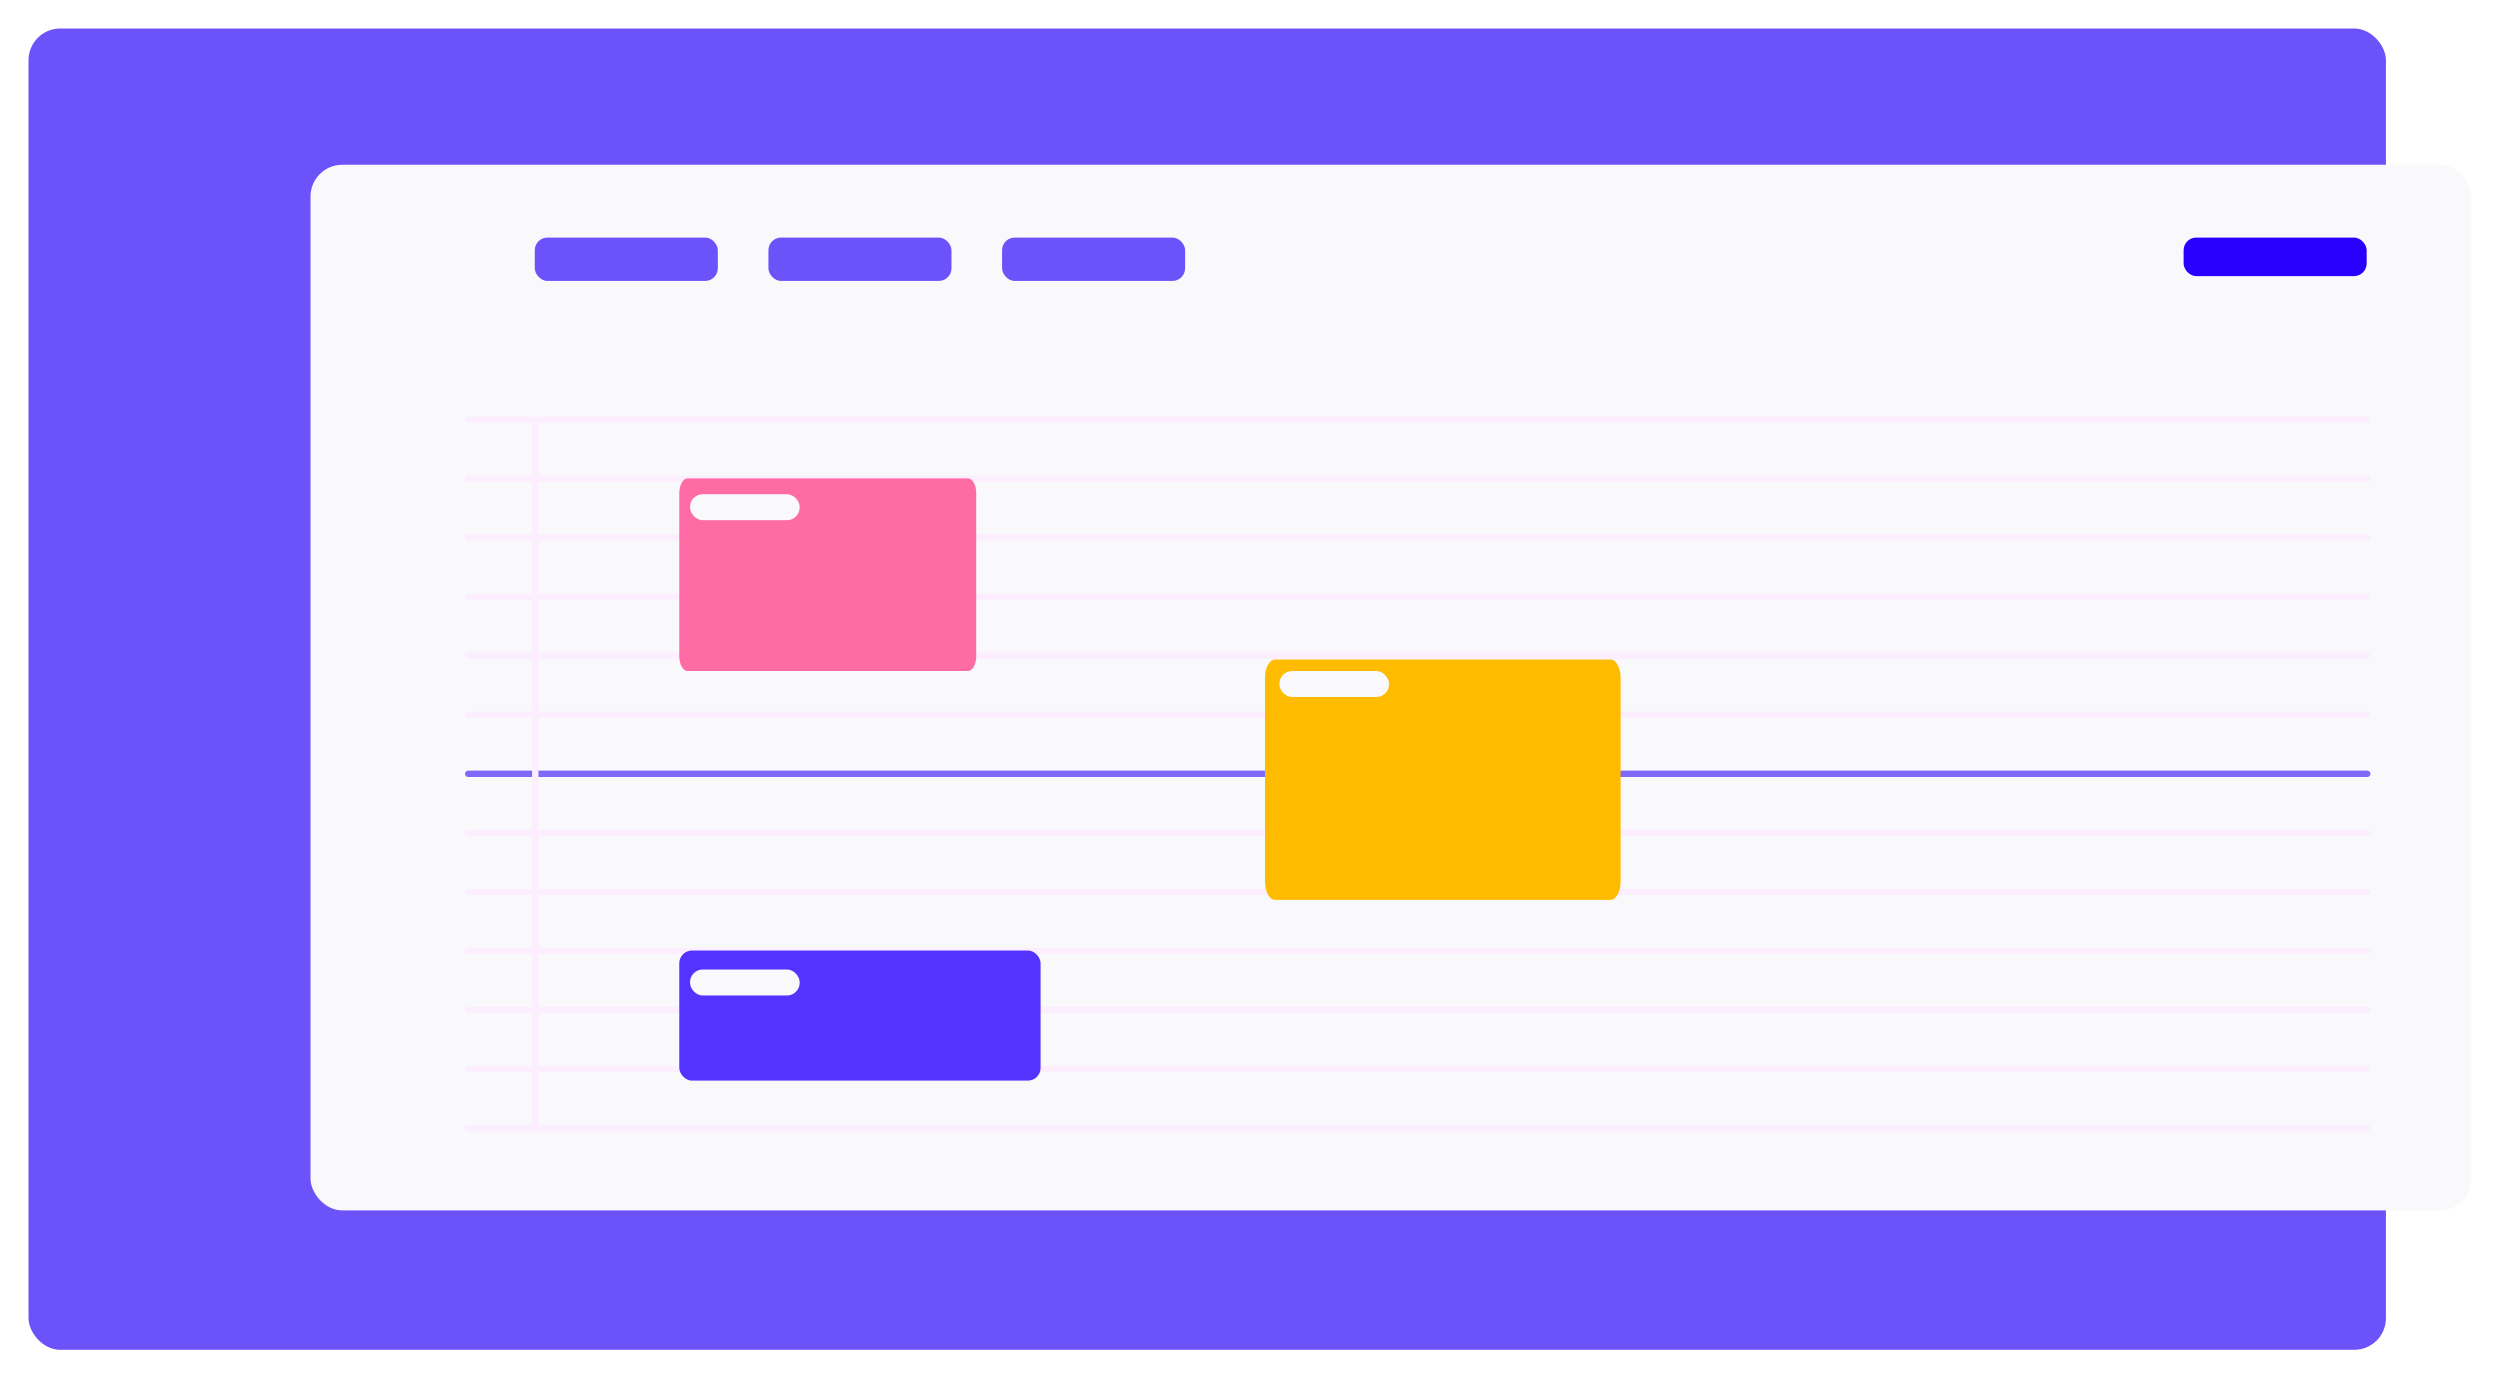 <svg xmlns="http://www.w3.org/2000/svg" xmlns:xlink="http://www.w3.org/1999/xlink" width="789" height="435" viewBox="0 0 789 435">
  <defs>
    <filter id="Rectangle_908" x="0" y="0" width="762" height="435" filterUnits="userSpaceOnUse">
      <feOffset dy="3" input="SourceAlpha"/>
      <feGaussianBlur stdDeviation="3" result="blur"/>
      <feFlood flood-opacity="0.161"/>
      <feComposite operator="in" in2="blur"/>
      <feComposite in="SourceGraphic"/>
    </filter>
    <filter id="Rectangle_1087" x="89" y="43" width="700" height="348" filterUnits="userSpaceOnUse">
      <feOffset dy="3" input="SourceAlpha"/>
      <feGaussianBlur stdDeviation="3" result="blur-2"/>
      <feFlood flood-opacity="0.161"/>
      <feComposite operator="in" in2="blur-2"/>
      <feComposite in="SourceGraphic"/>
    </filter>
    <filter id="Rectangle_481" x="680.145" y="65.977" width="75.774" height="30.162" filterUnits="userSpaceOnUse">
      <feOffset dy="3" input="SourceAlpha"/>
      <feGaussianBlur stdDeviation="3" result="blur-3"/>
      <feFlood flood-opacity="0.161"/>
      <feComposite operator="in" in2="blur-3"/>
      <feComposite in="SourceGraphic"/>
    </filter>
    <filter id="Rectangle_481-2" x="159.772" y="65.977" width="75.774" height="31.684" filterUnits="userSpaceOnUse">
      <feOffset dy="3" input="SourceAlpha"/>
      <feGaussianBlur stdDeviation="3" result="blur-4"/>
      <feFlood flood-opacity="0.161"/>
      <feComposite operator="in" in2="blur-4"/>
      <feComposite in="SourceGraphic"/>
    </filter>
    <filter id="Rectangle_481-3" x="233.512" y="65.977" width="75.774" height="31.684" filterUnits="userSpaceOnUse">
      <feOffset dy="3" input="SourceAlpha"/>
      <feGaussianBlur stdDeviation="3" result="blur-5"/>
      <feFlood flood-opacity="0.161"/>
      <feComposite operator="in" in2="blur-5"/>
      <feComposite in="SourceGraphic"/>
    </filter>
    <filter id="Rectangle_481-4" x="307.25" y="65.977" width="75.774" height="31.684" filterUnits="userSpaceOnUse">
      <feOffset dy="3" input="SourceAlpha"/>
      <feGaussianBlur stdDeviation="3" result="blur-6"/>
      <feFlood flood-opacity="0.161"/>
      <feComposite operator="in" in2="blur-6"/>
      <feComposite in="SourceGraphic"/>
    </filter>
    <filter id="Path_1610" x="390.228" y="199.162" width="130.243" height="93.834" filterUnits="userSpaceOnUse">
      <feOffset dy="3" input="SourceAlpha"/>
      <feGaussianBlur stdDeviation="3" result="blur-7"/>
      <feFlood flood-opacity="0.161"/>
      <feComposite operator="in" in2="blur-7"/>
      <feComposite in="SourceGraphic"/>
    </filter>
    <filter id="Path_1611" x="205.385" y="141.994" width="111.716" height="78.783" filterUnits="userSpaceOnUse">
      <feOffset dy="3" input="SourceAlpha"/>
      <feGaussianBlur stdDeviation="3" result="blur-8"/>
      <feFlood flood-opacity="0.161"/>
      <feComposite operator="in" in2="blur-8"/>
      <feComposite in="SourceGraphic"/>
    </filter>
    <filter id="Rectangle_539" x="205.385" y="290.992" width="132.028" height="59.051" filterUnits="userSpaceOnUse">
      <feOffset dy="3" input="SourceAlpha"/>
      <feGaussianBlur stdDeviation="3" result="blur-9"/>
      <feFlood flood-opacity="0.161"/>
      <feComposite operator="in" in2="blur-9"/>
      <feComposite in="SourceGraphic"/>
    </filter>
    <filter id="Rectangle_481-5" x="208.772" y="146.977" width="52.603" height="26.195" filterUnits="userSpaceOnUse">
      <feOffset dy="3" input="SourceAlpha"/>
      <feGaussianBlur stdDeviation="3" result="blur-10"/>
      <feFlood flood-opacity="0.161"/>
      <feComposite operator="in" in2="blur-10"/>
      <feComposite in="SourceGraphic"/>
    </filter>
    <filter id="Rectangle_481-6" x="208.772" y="296.977" width="52.603" height="26.195" filterUnits="userSpaceOnUse">
      <feOffset dy="3" input="SourceAlpha"/>
      <feGaussianBlur stdDeviation="3" result="blur-11"/>
      <feFlood flood-opacity="0.161"/>
      <feComposite operator="in" in2="blur-11"/>
      <feComposite in="SourceGraphic"/>
    </filter>
    <filter id="Rectangle_481-7" x="394.773" y="202.777" width="52.603" height="26.195" filterUnits="userSpaceOnUse">
      <feOffset dy="3" input="SourceAlpha"/>
      <feGaussianBlur stdDeviation="3" result="blur-12"/>
      <feFlood flood-opacity="0.161"/>
      <feComposite operator="in" in2="blur-12"/>
      <feComposite in="SourceGraphic"/>
    </filter>
  </defs>
  <g id="Homepage-Non_Profit_image" data-name="Homepage-Non Profit image" transform="translate(8457 -21724)">
    <g transform="matrix(1, 0, 0, 1, -8457, 21724)" filter="url(#Rectangle_908)">
      <rect id="Rectangle_908-2" data-name="Rectangle 908" width="744" height="417" rx="10" transform="translate(9 6)" fill="#6b52f9"/>
    </g>
    <g transform="matrix(1, 0, 0, 1, -8457, 21724)" filter="url(#Rectangle_1087)">
      <rect id="Rectangle_1087-2" data-name="Rectangle 1087" width="682" height="330" rx="10" transform="translate(98 49)" fill="#f9f9fb"/>
    </g>
    <g id="Group_1237" data-name="Group 1237" transform="translate(-8309.24 21795.977)">
      <g id="Group_792" data-name="Group 792" transform="translate(541.385 0)">
        <g transform="matrix(1, 0, 0, 1, -689.14, -71.98)" filter="url(#Rectangle_481)">
          <rect id="Rectangle_481-8" data-name="Rectangle 481" width="57.774" height="12.163" rx="4" transform="translate(689.14 71.98)" fill="#2900ff"/>
        </g>
      </g>
      <g id="Group_805" data-name="Group 805" transform="translate(21.013 0)">
        <g transform="matrix(1, 0, 0, 1, -168.77, -71.98)" filter="url(#Rectangle_481-2)">
          <rect id="Rectangle_481-9" data-name="Rectangle 481" width="57.774" height="13.683" rx="4" transform="translate(168.77 71.98)" fill="#6b52f9"/>
        </g>
      </g>
      <g id="Group_806" data-name="Group 806" transform="translate(94.752 0)">
        <g transform="matrix(1, 0, 0, 1, -242.51, -71.98)" filter="url(#Rectangle_481-3)">
          <rect id="Rectangle_481-10" data-name="Rectangle 481" width="57.774" height="13.683" rx="4" transform="translate(242.51 71.98)" fill="#6b52f9"/>
        </g>
      </g>
      <g id="Group_848" data-name="Group 848" transform="translate(168.491 0)">
        <g transform="matrix(1, 0, 0, 1, -316.25, -71.98)" filter="url(#Rectangle_481-4)">
          <rect id="Rectangle_481-11" data-name="Rectangle 481" width="57.774" height="13.683" rx="4" transform="translate(316.25 71.98)" fill="#6b52f9"/>
        </g>
      </g>
      <g id="Group_849" data-name="Group 849" transform="translate(0 60.426)">
        <line id="Line_77" data-name="Line 77" x2="599.355" fill="none" stroke="#fceeff" stroke-linecap="round" stroke-width="2"/>
        <line id="Line_77-2" data-name="Line 77" x2="599.355" transform="translate(0 18.635)" fill="none" stroke="#fceeff" stroke-linecap="round" stroke-width="2"/>
        <line id="Line_77-3" data-name="Line 77" x2="599.355" transform="translate(0 37.27)" fill="none" stroke="#fceeff" stroke-linecap="round" stroke-width="2"/>
        <line id="Line_77-4" data-name="Line 77" x2="599.355" transform="translate(0 55.905)" fill="none" stroke="#fceeff" stroke-linecap="round" stroke-width="2"/>
        <line id="Line_77-5" data-name="Line 77" x2="599.355" transform="translate(0 74.54)" fill="none" stroke="#fceeff" stroke-linecap="round" stroke-width="2"/>
        <line id="Line_77-6" data-name="Line 77" x2="599.355" transform="translate(0 93.174)" fill="none" stroke="#fceeff" stroke-linecap="round" stroke-width="2"/>
        <path id="Path_1745" data-name="Path 1745" d="M0,0H599.355" transform="translate(0 111.809)" fill="none" stroke="#7e69f9" stroke-linecap="round" stroke-width="2"/>
        <line id="Line_77-7" data-name="Line 77" x2="599.355" transform="translate(0 130.444)" fill="none" stroke="#fceeff" stroke-linecap="round" stroke-width="2"/>
        <line id="Line_77-8" data-name="Line 77" x2="599.355" transform="translate(0 149.079)" fill="none" stroke="#fceeff" stroke-linecap="round" stroke-width="2"/>
        <line id="Line_77-9" data-name="Line 77" x2="599.355" transform="translate(0 167.714)" fill="none" stroke="#fceeff" stroke-linecap="round" stroke-width="2"/>
        <line id="Line_77-10" data-name="Line 77" x2="599.355" transform="translate(0 186.349)" fill="none" stroke="#fceeff" stroke-linecap="round" stroke-width="2"/>
        <line id="Line_77-11" data-name="Line 77" x2="599.355" transform="translate(0 204.984)" fill="none" stroke="#fceeff" stroke-linecap="round" stroke-width="2"/>
        <line id="Line_77-12" data-name="Line 77" x2="599.355" transform="translate(0 223.619)" fill="none" stroke="#fceeff" stroke-linecap="round" stroke-width="2"/>
        <line id="Line_79" data-name="Line 79" y2="222.99" transform="translate(21.173 0.345)" fill="none" stroke="#fceeff" stroke-linecap="round" stroke-width="2"/>
      </g>
      <g transform="matrix(1, 0, 0, 1, -147.76, -71.98)" filter="url(#Path_1610)">
        <path id="Path_1610-2" data-name="Path 1610" d="M3.141,0H109.1c1.735,0,3.141,2.6,3.141,5.816v64.2c0,3.212-1.406,5.816-3.141,5.816H3.141C1.406,75.834,0,73.23,0,70.018V5.816C0,2.6,1.406,0,3.141,0Z" transform="translate(399.23 205.16)" fill="#fb0"/>
      </g>
      <g transform="matrix(1, 0, 0, 1, -147.76, -71.98)" filter="url(#Path_1611)">
        <path id="Path_1611-2" data-name="Path 1611" d="M2.587,0H91.129c1.429,0,2.587,2.087,2.587,4.661v51.46c0,2.574-1.158,4.661-2.587,4.661H2.587C1.158,60.783,0,58.7,0,56.122V4.661C0,2.087,1.158,0,2.587,0Z" transform="translate(214.38 147.99)" fill="#ff6ba4"/>
      </g>
      <g transform="matrix(1, 0, 0, 1, -147.76, -71.98)" filter="url(#Rectangle_539)">
        <rect id="Rectangle_539-2" data-name="Rectangle 539" width="114.028" height="41.05" rx="4" transform="translate(214.38 296.99)" fill="#5433ff"/>
      </g>
      <g id="Group_1309" data-name="Group 1309" transform="translate(70.013 81)">
        <g transform="matrix(1, 0, 0, 1, -217.77, -152.98)" filter="url(#Rectangle_481-5)">
          <rect id="Rectangle_481-12" data-name="Rectangle 481" width="34.602" height="8.195" rx="4" transform="translate(217.77 152.98)" fill="#f9f9fb"/>
        </g>
      </g>
      <g id="Group_1310" data-name="Group 1310" transform="translate(70.013 231)">
        <g transform="matrix(1, 0, 0, 1, -217.77, -302.98)" filter="url(#Rectangle_481-6)">
          <rect id="Rectangle_481-13" data-name="Rectangle 481" width="34.602" height="8.195" rx="4" transform="translate(217.77 302.98)" fill="#f9f9fb"/>
        </g>
      </g>
      <g id="Group_1311" data-name="Group 1311" transform="translate(256.013 136.801)">
        <g transform="matrix(1, 0, 0, 1, -403.77, -208.78)" filter="url(#Rectangle_481-7)">
          <rect id="Rectangle_481-14" data-name="Rectangle 481" width="34.602" height="8.195" rx="4" transform="translate(403.77 208.78)" fill="#f9f9fb"/>
        </g>
      </g>
    </g>
  </g>
</svg>
